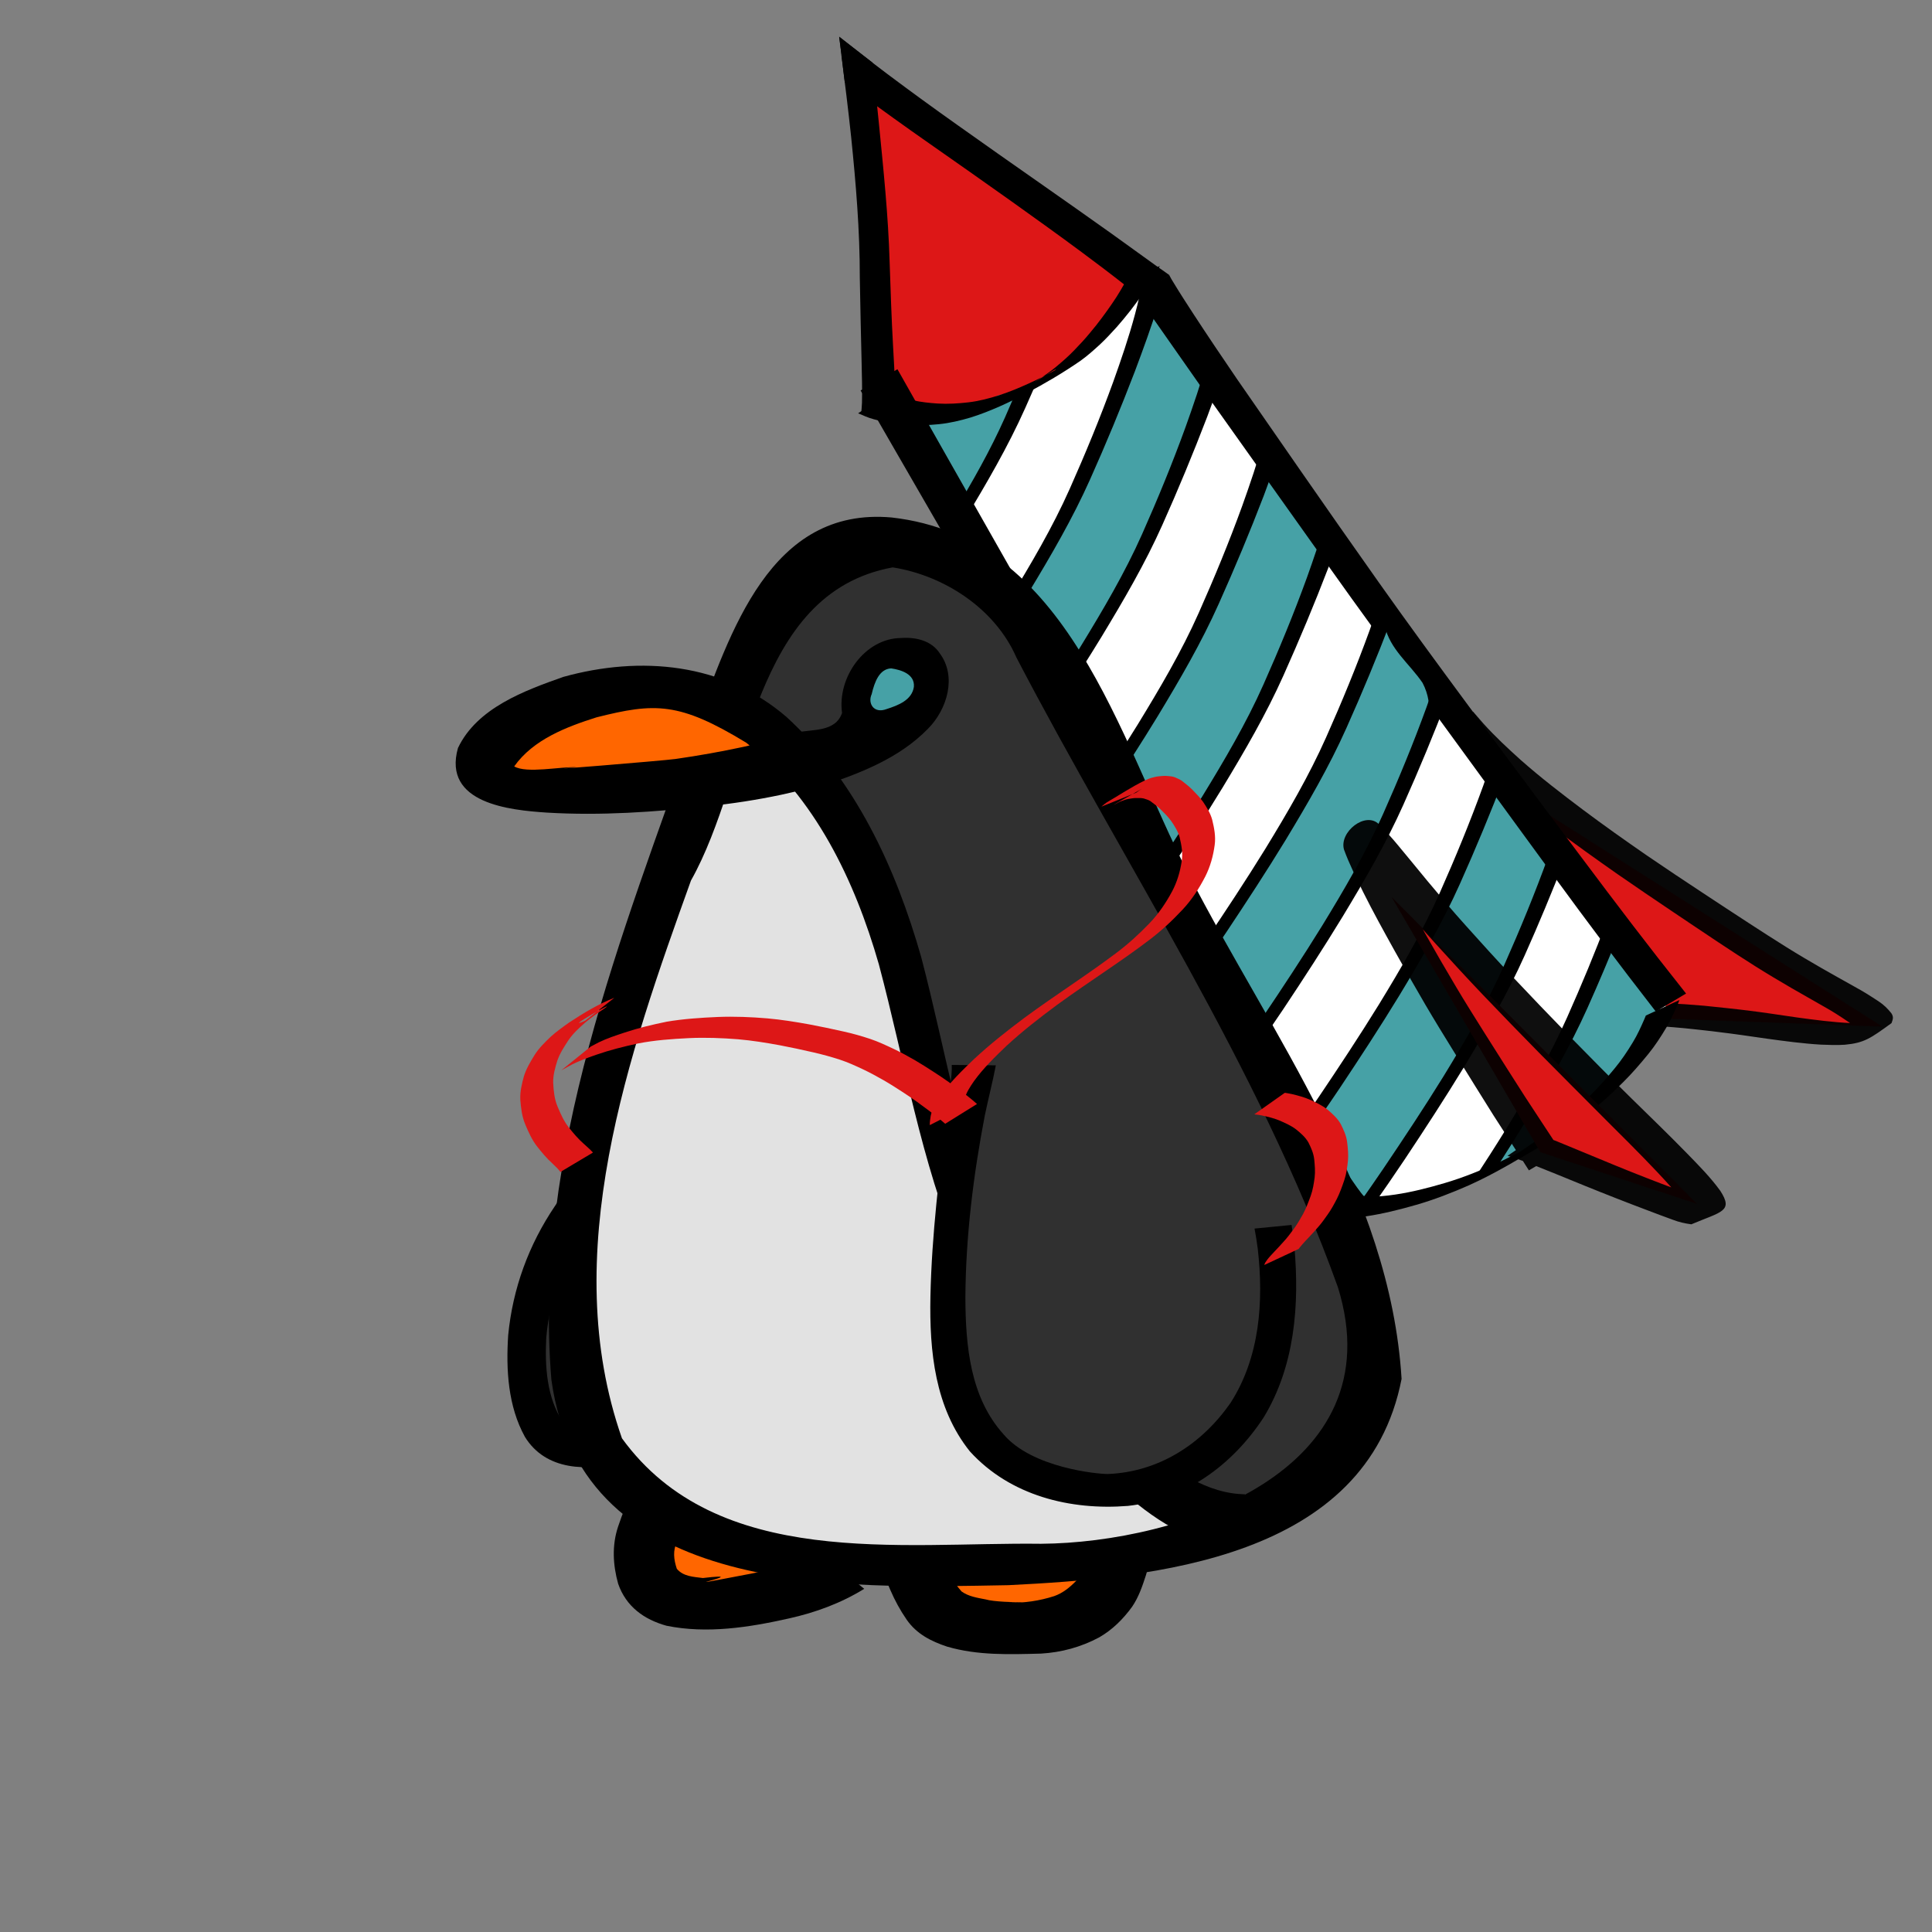 <?xml version="1.0" encoding="UTF-8" standalone="no"?>
<!-- Created with Inkscape (http://www.inkscape.org/) -->
<svg
   xmlns:dc="http://purl.org/dc/elements/1.1/"
   xmlns:cc="http://web.resource.org/cc/"
   xmlns:rdf="http://www.w3.org/1999/02/22-rdf-syntax-ns#"
   xmlns:svg="http://www.w3.org/2000/svg"
   xmlns="http://www.w3.org/2000/svg"
   xmlns:sodipodi="http://sodipodi.sourceforge.net/DTD/sodipodi-0.dtd"
   xmlns:inkscape="http://www.inkscape.org/namespaces/inkscape"
   width="1000"
   height="1000"
   id="svg2"
   sodipodi:version="0.32"
   inkscape:version="0.45.1"
   version="1.0"
   sodipodi:docbase="/home/kris/tale/art/monster"
   sodipodi:docname="rocket-penguin.svg"
   inkscape:output_extension="org.inkscape.output.svg.inkscape">
  <rect width="100%" height="100%" fill="#808080" stroke="none"/>
  <defs
     id="defs4" />
  <sodipodi:namedview
     id="base"
     pagecolor="#ffffff"
     bordercolor="#666666"
     borderopacity="1.0"
     inkscape:pageopacity="0.0"
     inkscape:pageshadow="2"
     inkscape:zoom="0.49497475"
     inkscape:cx="293.26548"
     inkscape:cy="365.13483"
     inkscape:document-units="px"
     inkscape:current-layer="layer2"
     inkscape:window-width="1680"
     inkscape:window-height="979"
     inkscape:window-x="0"
     inkscape:window-y="45" />
  <g
     inkscape:groupmode="layer"
     id="layer4"
     inkscape:label="rocket-fin"
     style="display:inline">
    <path
       style="opacity:1;color:#000000;fill:#dd1717;fill-opacity:1;fill-rule:nonzero;stroke:none;stroke-width:1px;stroke-linecap:butt;stroke-linejoin:miter;marker:none;marker-start:none;marker-mid:none;marker-end:none;stroke-miterlimit:4;stroke-dasharray:none;stroke-dashoffset:0;stroke-opacity:1;visibility:visible;display:inline;overflow:visible;enable-background:accumulate"
       d="M 786.042,411.839 L 864.929,527.362 L 974.302,531.374 L 786.042,411.839 z "
       id="path32637" />
    <path
       style="opacity:1;color:#000000;fill:#000000;fill-opacity:0.94;fill-rule:nonzero;stroke:none;stroke-width:1px;stroke-linecap:butt;stroke-linejoin:miter;marker:none;marker-start:none;marker-mid:none;marker-end:none;stroke-miterlimit:4;stroke-dasharray:none;stroke-dashoffset:0;stroke-opacity:1;visibility:visible;display:inline;overflow:visible;enable-background:accumulate"
       id="path30518"
       d="M 762.528,368.431 C 764.28,370.485 766.054,372.52 767.839,374.546 C 773.853,381.212 780.426,387.336 787.093,393.337 C 797.379,402.436 808.274,410.808 819.246,419.055 C 830.098,427.186 841.169,435.016 852.323,442.725 C 861.958,449.332 871.697,455.787 881.446,462.222 C 889.313,467.404 897.173,472.598 905.077,477.722 C 911.553,481.954 918.069,486.123 924.624,490.23 C 930.682,494.013 936.837,497.637 943.024,501.205 C 948.63,504.425 954.295,507.542 959.927,510.715 C 964.255,513.057 968.411,515.677 972.504,518.4 C 975.027,520.047 977.109,522.125 978.969,524.458 C 980.284,526.477 979.731,527.604 979.048,529.565 C 968.089,537.503 964.974,539.807 954.838,540.757 C 950.717,541.028 946.593,540.868 942.474,540.698 C 937.799,540.429 933.139,539.956 928.487,539.429 C 923.817,538.867 919.151,538.271 914.494,537.609 C 910.065,536.972 905.637,536.326 901.205,535.701 C 897.354,535.158 893.495,534.67 889.634,534.194 C 885.705,533.682 881.764,533.27 877.826,532.828 C 873.991,532.394 870.149,532.031 866.302,531.709 C 863.009,531.434 859.711,531.213 856.412,531.012 C 854.92,530.936 853.427,530.876 851.934,530.81 L 867.59,519.545 C 869.081,519.621 870.572,519.689 872.062,519.784 C 875.354,520.019 878.646,520.259 881.933,520.557 C 885.769,520.925 889.602,521.318 893.431,521.752 C 897.385,522.189 901.341,522.609 905.287,523.111 C 909.139,523.604 912.988,524.116 916.829,524.685 C 921.243,525.332 925.654,525.999 930.072,526.62 C 934.715,527.264 939.364,527.867 944.021,528.401 C 948.657,528.896 953.3,529.35 957.96,529.543 C 962.067,529.636 966.186,529.753 970.279,529.295 C 978.595,527.958 989.098,521.615 960.992,536.839 C 962.052,535.589 963.033,536.449 962.253,534.307 C 960.492,532.222 958.735,530.165 956.366,528.693 C 952.374,525.972 948.313,523.363 944.086,521.016 C 938.496,517.8 932.864,514.657 927.285,511.422 C 921.105,507.818 914.946,504.175 908.894,500.36 C 902.364,496.231 895.877,492.035 889.451,487.745 C 881.627,482.559 873.848,477.308 866.053,472.079 C 856.381,465.575 846.724,459.046 837.15,452.398 C 826.044,444.622 815.015,436.736 804.188,428.575 C 793.167,420.257 782.191,411.862 771.661,402.925 C 764.784,396.966 758.017,390.876 751.602,384.417 C 749.696,382.481 747.783,380.554 745.837,378.66 L 762.528,368.431 z " />
  </g>
  <g
     inkscape:label="rocket"
     inkscape:groupmode="layer"
     id="layer1"
     style="display:inline">
    <path
       style="opacity:1;color:#000000;fill:#ffffff;fill-opacity:1;fill-rule:nonzero;stroke:none;stroke-width:1px;stroke-linecap:butt;stroke-linejoin:miter;marker:none;marker-start:none;marker-mid:none;marker-end:none;stroke-miterlimit:4;stroke-dasharray:none;stroke-dashoffset:0;stroke-opacity:1;visibility:visible;display:inline;overflow:visible;enable-background:accumulate"
       d="M 595.067,143.875 C 591.762,145.596 588.45,147.301 585.145,149.022 C 583.677,157.931 576.551,165.885 571.48,172.983 C 547.303,192.821 536.064,201.863 495.294,215.288 C 488.232,215.121 476.209,217.252 466.092,216.879 C 534.48,338.646 602.865,460.415 671.253,582.183 C 671.864,611.156 706.07,634.87 732.652,620.37 C 784.533,607.989 829.321,573.76 860.504,531.173 C 869.826,502.453 837.335,486.903 824.656,466.03 C 747.888,358.828 671.647,251.211 595.067,143.875 z M 697.741,624.956 L 698.677,625.704 L 697.741,624.956 z "
       id="path32506" />
    <path
       style="opacity:1;color:#000000;fill:#46a1a6;fill-opacity:1;fill-rule:nonzero;stroke:none;stroke-width:1px;stroke-linecap:butt;stroke-linejoin:miter;marker:none;marker-start:none;marker-mid:none;marker-end:none;stroke-miterlimit:4;stroke-dasharray:none;stroke-dashoffset:0;stroke-opacity:1;visibility:visible;display:inline;overflow:visible;enable-background:accumulate"
       d="M 772.403,604.378 C 796.631,573.922 808.367,536.147 828.181,503.046 C 827.624,496.907 833.127,490.956 839.31,491.13 C 847.375,495.041 849.723,504.483 855.534,510.639 C 861.998,519.767 859.69,533.814 850.63,540.379 C 830.973,568.192 804.174,591.554 772.403,604.378 z "
       id="path35623" />
    <path
       style="opacity:1;color:#000000;fill:#dd1717;fill-opacity:1;fill-rule:nonzero;stroke:none;stroke-width:1px;stroke-linecap:butt;stroke-linejoin:miter;marker:none;marker-start:none;marker-mid:none;marker-end:none;stroke-miterlimit:4;stroke-dasharray:none;stroke-dashoffset:0;stroke-opacity:1;visibility:visible;display:inline;overflow:visible;enable-background:accumulate"
       d="M 445.719,36.34 C 482.358,71.685 555.252,103.365 584.9,141.274 C 587.997,153.44 577.95,163.88 571.447,172.983 C 547.27,192.821 536.02,201.852 495.25,215.277 C 483.083,214.989 456.218,221.719 449.676,210.23 C 450.977,173.423 450.702,92.551 441.364,55.51 C 442.176,47.431 433.935,33.165 445.719,36.34 z "
       id="path31524"
       sodipodi:nodetypes="ccccccc" />
    <path
       style="opacity:1;color:#000000;fill:#46a1a6;fill-opacity:1;fill-rule:nonzero;stroke:none;stroke-width:1px;stroke-linecap:butt;stroke-linejoin:miter;marker:none;marker-start:none;marker-mid:none;marker-end:none;stroke-miterlimit:4;stroke-dasharray:none;stroke-dashoffset:0;stroke-opacity:1;visibility:visible;display:inline;overflow:visible;enable-background:accumulate"
       d="M 774.864,404.819 C 757.246,456.744 728.153,503.258 700.327,550.114 C 684.534,567.589 666.647,595.317 690.776,614.918 C 713.232,635.356 726.137,595.944 736.144,581.267 C 756.46,550.94 774.106,518.792 786.622,484.473 C 803.026,461.932 807.648,429.496 782.433,411.347 C 780.04,409.026 777.51,406.846 774.864,404.819 z "
       id="path36708" />
    <path
       style="opacity:1;color:#000000;fill:#46a1a6;fill-opacity:1;fill-rule:nonzero;stroke:none;stroke-width:1px;stroke-linecap:butt;stroke-linejoin:miter;marker:none;marker-start:none;marker-mid:none;marker-end:none;stroke-miterlimit:4;stroke-dasharray:none;stroke-dashoffset:0;stroke-opacity:1;visibility:visible;display:inline;overflow:visible;enable-background:accumulate"
       d="M 656.465,241.776 C 636.981,294.273 614.506,346.591 580.018,391.179 C 561.189,421.414 599.538,476.095 626.255,412.211 C 648.291,378.35 662.328,340.227 680.546,305.001 C 687.188,281.849 678.246,253.652 656.465,241.776 z "
       id="path36716"
       sodipodi:nodetypes="ccccc" />
    <path
       style="opacity:1;color:#000000;fill:#46a1a6;fill-opacity:1;fill-rule:nonzero;stroke:none;stroke-width:1px;stroke-linecap:butt;stroke-linejoin:miter;marker:none;marker-start:none;marker-mid:none;marker-end:none;stroke-miterlimit:4;stroke-dasharray:none;stroke-dashoffset:0;stroke-opacity:1;visibility:visible;display:inline;overflow:visible;enable-background:accumulate"
       d="M 527.183,305.942 C 542.995,281.359 557.728,255.979 567.805,228.418 C 574.367,208.662 584.155,190.414 590.687,170.703 C 599.049,149.47 610.925,180.534 622.056,186.322 C 635.11,208.803 608.944,231.455 604.778,253.735 C 593.899,289.049 571.549,319.184 554.11,351.347 C 539.776,363.27 537.776,329.812 528.919,322.217 C 526.669,317.174 523.369,311.218 527.183,305.942 z "
       id="path36720" />
    <path
       style="opacity:1;color:#000000;fill:#000000;fill-opacity:1;fill-rule:evenodd;stroke:none;stroke-width:1px;stroke-linecap:butt;stroke-linejoin:miter;marker:none;marker-start:none;marker-mid:none;marker-end:none;stroke-miterlimit:4;stroke-dasharray:none;stroke-dashoffset:0;stroke-opacity:1;visibility:visible;display:inline;overflow:visible;enable-background:accumulate"
       id="path30470"
       d="M 605.22,142.457 C 605.856,143.787 606.667,145.031 607.43,146.291 C 610.756,151.816 614.279,157.216 617.79,162.623 C 625.1,173.817 632.571,184.904 640.106,195.947 C 650.853,211.511 661.635,227.051 672.431,242.58 C 686.059,262.236 699.788,281.822 713.596,301.352 C 728.72,322.728 744.214,343.838 759.772,364.899 C 773.227,383.048 786.704,401.181 800.225,419.282 C 810.837,433.495 821.475,447.69 832.152,461.854 C 840.684,473.199 849.355,484.437 858.056,495.653 C 862.91,501.873 867.806,508.06 872.695,514.253 L 857.041,523.585 C 852.221,517.344 847.397,511.107 842.604,504.847 C 834.008,493.559 825.44,482.25 817.02,470.829 C 806.493,456.574 796.031,442.27 785.588,427.954 C 772.277,409.722 758.989,391.474 745.675,373.245 C 730.246,352.081 714.815,330.918 699.519,309.658 C 685.583,290.196 671.704,270.693 657.844,251.178 C 646.86,235.753 635.909,220.305 624.936,204.873 C 617.223,193.92 609.548,182.94 601.88,171.956 C 598.175,166.643 594.468,161.332 590.742,156.034 C 589.865,154.758 588.967,153.494 588.171,152.164 L 605.22,142.457 z " />
    <path
       style="opacity:1;color:#000000;fill:#000000;fill-opacity:1;fill-rule:evenodd;stroke:none;stroke-width:1px;stroke-linecap:butt;stroke-linejoin:miter;marker:none;marker-start:none;marker-mid:none;marker-end:none;stroke-miterlimit:4;stroke-dasharray:none;stroke-dashoffset:0;stroke-opacity:1;visibility:visible;display:inline;overflow:visible;enable-background:accumulate"
       id="path30476"
       d="M 702.525,618.766 C 704.326,618.973 706.138,619.086 707.947,619.214 C 712.722,619.594 717.462,618.962 722.18,618.3 C 730.82,617.022 739.277,614.845 747.644,612.386 C 756.976,609.64 766,606.008 774.855,602.01 C 781.637,599.382 811.012,582.283 783.702,597.869 C 791.243,593.344 798.404,588.242 805.349,582.858 C 811.415,578.116 817.088,572.908 822.593,567.534 C 827.255,562.973 831.559,558.076 835.707,553.05 C 839.247,548.782 842.332,544.178 845.194,539.437 C 847.535,535.608 849.365,531.514 851.16,527.413 C 851.404,526.818 851.648,526.223 851.892,525.628 L 869.29,517.598 C 869.043,518.203 868.797,518.809 868.55,519.414 C 866.737,523.608 864.903,527.802 862.562,531.737 C 859.696,536.574 856.629,541.293 853.07,545.657 C 848.905,550.76 844.596,555.746 839.908,560.381 C 834.376,565.835 828.681,571.13 822.59,575.962 C 815.649,581.428 808.491,586.614 800.941,591.216 C 787.635,598.972 774.487,607.129 760.412,613.459 C 751.507,617.38 742.434,620.92 733.074,623.615 C 724.542,626.068 715.924,628.244 707.133,629.554 C 702.203,630.236 697.249,630.846 692.263,630.469 C 690.373,630.367 688.482,630.273 686.594,630.13 L 702.525,618.766 z " />
    <path
       style="opacity:1;color:#000000;fill:#46a1a6;fill-opacity:1;fill-rule:nonzero;stroke:none;stroke-width:1px;stroke-linecap:butt;stroke-linejoin:miter;marker:none;marker-start:none;marker-mid:none;marker-end:none;stroke-miterlimit:4;stroke-dasharray:none;stroke-dashoffset:0;stroke-opacity:1;visibility:visible;display:inline;overflow:visible;enable-background:accumulate"
       d="M 467.014,211.812 C 483.528,211.75 501.695,214.901 516.183,204.847 C 527.162,201.005 528.254,212.946 522.182,219.288 C 518.032,233.558 510.477,246.295 504.089,259.423 C 496.305,273.077 485.909,259.456 480.139,251.889 C 471.919,241.38 462.479,228.238 465.887,214.273 L 467.014,211.812 L 467.014,211.812 z "
       id="path37691" />
    <path
       style="opacity:1;color:#000000;fill:#000000;fill-opacity:1;fill-rule:evenodd;stroke:none;stroke-width:1px;stroke-linecap:butt;stroke-linejoin:miter;marker:none;marker-start:none;marker-mid:none;marker-end:none;stroke-miterlimit:4;stroke-dasharray:none;stroke-dashoffset:0;stroke-opacity:1;visibility:visible;display:inline;overflow:visible;enable-background:accumulate"
       id="path30496"
       d="M 460.461,203.019 C 461.588,203.688 462.804,204.182 463.991,204.727 C 466.748,205.897 469.675,206.529 472.579,207.204 C 476.815,208.138 481.126,208.599 485.448,208.874 C 490.701,209.184 495.948,208.857 501.166,208.258 C 506.692,207.622 512.067,206.209 517.351,204.517 C 522.499,202.841 527.496,200.752 532.422,198.517 C 537.051,196.431 541.564,194.111 546.009,191.662 C 550.542,187.931 524.422,205.163 541.554,193.697 C 545.184,191.226 548.481,188.329 551.762,185.425 C 554.812,182.668 557.611,179.657 560.403,176.645 C 562.826,173.981 565.097,171.186 567.363,168.39 C 569.391,165.857 571.294,163.229 573.19,160.597 C 574.862,158.292 576.448,155.928 578.004,153.544 C 579.417,151.317 580.739,149.035 582.048,146.745 C 582.256,146.366 582.464,145.986 582.673,145.606 L 600.308,137.697 C 600.101,138.083 599.895,138.47 599.689,138.856 C 598.402,141.188 597.082,143.499 595.674,145.761 C 594.14,148.196 592.577,150.612 590.858,152.923 C 588.965,155.593 587.06,158.255 585.037,160.829 C 582.765,163.672 580.484,166.508 578.066,169.229 C 575.273,172.292 572.477,175.358 569.445,178.189 C 566.185,181.167 562.911,184.139 559.308,186.708 C 550.306,192.935 540.876,198.476 531.186,203.602 C 526.72,205.997 522.184,208.255 517.549,210.306 C 512.582,212.479 507.549,214.514 502.362,216.108 C 496.995,217.706 491.539,219.002 485.953,219.558 C 480.64,220.074 475.3,220.332 469.965,219.959 C 465.547,219.622 461.14,219.11 456.811,218.138 C 453.78,217.413 450.729,216.719 447.85,215.493 C 446.627,214.962 445.412,214.397 444.161,213.939 L 460.461,203.019 z " />
    <path
       style="opacity:1;color:#000000;fill:#000000;fill-opacity:1;fill-rule:evenodd;stroke:none;stroke-width:1px;stroke-linecap:butt;stroke-linejoin:miter;marker:none;marker-start:none;marker-mid:none;marker-end:none;stroke-miterlimit:4;stroke-dasharray:none;stroke-dashoffset:0;stroke-opacity:1;visibility:visible;display:inline;overflow:visible;enable-background:accumulate"
       d="M 434.363,19.018 C 434.773,22.2 435.188,25.381 435.58,28.565 C 435.55,28.54 435.517,28.496 435.486,28.471 C 437.283,42.577 439.042,56.635 440.54,70.776 C 443.015,95.023 445.069,119.291 445.033,143.687 C 445.335,158.325 445.563,173.042 445.969,187.677 C 446.134,194.655 446.32,201.569 446.156,208.549 C 446.042,210.351 445.98,212.193 445.688,213.978 L 463.19,205.273 C 463.375,203.479 463.298,201.644 463.284,199.845 C 463.048,192.968 462.638,186.125 462.254,179.254 C 461.433,164.776 460.979,150.316 460.476,135.825 C 459.787,111.596 457.234,87.398 454.86,63.289 C 453.835,52.99 452.745,42.686 451.585,32.402 C 445.828,27.962 440.113,23.482 434.363,19.018 z "
       id="path30504" />
    <path
       style="opacity:1;color:#000000;fill:#000000;fill-opacity:1;fill-rule:evenodd;stroke:none;stroke-width:1px;stroke-linecap:butt;stroke-linejoin:miter;marker:none;marker-start:none;marker-mid:none;marker-end:none;stroke-miterlimit:4;stroke-dasharray:none;stroke-dashoffset:0;stroke-opacity:1;visibility:visible;display:inline;overflow:visible;enable-background:accumulate"
       d="M 434.363,19.018 C 435.376,26.875 436.319,34.74 437.264,42.604 C 439.553,44.318 441.8,46.049 444.097,47.752 C 456.263,56.727 468.576,65.586 480.974,74.239 C 495.126,84.165 509.302,94.055 523.372,104.096 C 535.621,112.845 547.882,121.611 559.968,130.584 C 567.501,136.186 574.973,141.797 582.338,147.618 C 584.508,149.339 586.686,151.065 588.796,152.86 L 605.362,142.471 C 603.073,140.74 600.682,139.173 598.342,137.51 C 590.612,131.987 582.961,126.364 575.224,120.85 C 562.906,112.052 550.459,103.336 538.067,94.643 C 523.897,84.752 509.759,74.79 495.668,64.786 C 483.371,56.082 471.227,47.232 459.166,38.205 C 450.805,31.914 442.628,25.435 434.363,19.018 z "
       id="path30508" />
    <path
       style="opacity:1;color:#000000;fill:#46a1a6;fill-opacity:1;fill-rule:nonzero;stroke:none;stroke-width:1px;stroke-linecap:butt;stroke-linejoin:miter;marker:none;marker-start:none;marker-mid:none;marker-end:none;stroke-miterlimit:4;stroke-dasharray:none;stroke-dashoffset:0;stroke-opacity:1;visibility:visible;display:inline;overflow:visible;enable-background:accumulate"
       d="M 716.741,323.859 C 699.737,358.87 688.069,396.675 665.04,428.494 C 657.402,453.544 633.608,470.116 628.168,493.887 C 628.263,513.933 654.087,546.666 665.569,513.902 C 686.148,486.816 700.832,455.7 718.363,426.721 C 722.565,402.389 749.027,377.65 736.314,353.454 C 729.719,343.689 719.259,335.937 716.741,323.859 z "
       id="path36712" />
    <path
       style="opacity:1;color:#000000;fill:#000000;fill-opacity:1;fill-rule:evenodd;stroke:none;stroke-width:1px;stroke-linecap:butt;stroke-linejoin:miter;marker:none;marker-start:none;marker-mid:none;marker-end:none;stroke-miterlimit:4;stroke-dasharray:none;stroke-dashoffset:0;stroke-opacity:1;visibility:visible;display:inline;overflow:visible;enable-background:accumulate"
       id="path30528"
       d="M 686.469,632.096 C 683.86,628.21 681.387,624.233 678.922,620.254 C 670.697,606.781 663.464,592.731 656.152,578.75 C 643.803,554.587 631.133,530.59 618.348,506.656 C 602.636,477.005 586.378,447.652 569.97,418.382 C 555.679,392.993 541.18,367.723 526.572,342.516 C 515.015,322.536 503.462,302.554 491.903,282.576 C 482.65,266.567 473.399,250.558 464.154,234.545 C 457.912,223.738 451.691,212.918 445.452,202.109 L 464.521,191.111 C 470.671,201.971 476.8,212.844 482.943,223.708 C 492.051,239.799 501.172,255.882 510.297,271.964 C 521.689,292.039 533.07,312.12 544.464,332.194 C 558.836,357.547 573.094,382.965 587.238,408.447 C 603.502,437.804 619.717,467.189 635.777,496.658 C 648.799,520.453 661.791,544.265 674.615,568.168 C 682.177,581.937 689.65,595.801 698.394,608.869 C 701.016,612.678 703.619,616.526 706.613,620.056 L 686.469,632.096 z " />
    <path
       style="opacity:1;color:#000000;fill:#000000;fill-opacity:1;fill-rule:nonzero;stroke:none;stroke-width:1px;stroke-linecap:butt;stroke-linejoin:miter;marker:none;marker-start:none;marker-mid:none;marker-end:none;stroke-miterlimit:4;stroke-dasharray:none;stroke-dashoffset:0;stroke-opacity:1;visibility:visible;display:inline;overflow:visible;enable-background:accumulate"
       d="M 598.342,148.461 L 589.825,152.673 C 589.214,156.158 588.292,159.549 587.392,162.968 C 584.257,174.652 580.321,186.119 576.254,197.505 C 569.435,216.303 561.824,234.74 553.697,253.007 C 544.748,273.111 533.526,292.107 522.062,310.849 C 521.501,311.757 520.941,312.657 520.377,313.563 C 521.601,315.743 522.803,317.935 524.027,320.115 C 526.955,315.489 529.881,310.843 532.732,306.169 C 544.1,287.364 555.2,268.325 564.18,248.234 C 572.438,229.797 580.165,211.129 587.392,192.263 C 591.74,180.651 596.009,169.022 599.653,157.165 C 600.139,155.569 600.677,153.993 601.15,152.392 C 600.216,151.081 599.277,149.771 598.342,148.461 z M 625.017,185.899 C 624.967,186.089 624.88,186.271 624.83,186.461 C 621.695,198.145 617.759,209.518 613.692,220.904 C 606.873,239.702 599.262,258.233 591.136,276.499 C 582.186,296.603 570.964,315.6 559.5,334.342 C 554.731,342.063 549.928,349.758 544.993,357.366 C 546.17,359.461 547.373,361.542 548.55,363.637 C 555.923,352.374 563.173,341.041 570.17,329.568 C 581.538,310.762 592.638,291.818 601.618,271.726 C 609.876,253.29 617.603,234.622 624.83,215.756 C 627.307,209.141 629.712,202.486 632.037,195.82 C 629.687,192.521 627.367,189.198 625.017,185.899 z M 536.288,198.441 C 532.971,200.269 529.415,202.005 525.525,203.776 C 523.769,207.871 522,211.967 520.19,216.037 C 512.533,233.236 503.227,249.55 493.515,265.642 C 494.76,267.859 496.014,270.071 497.259,272.288 C 497.912,271.227 498.576,270.168 499.225,269.105 C 510.593,250.3 521.693,231.262 530.673,211.17 C 532.571,206.931 534.446,202.703 536.288,198.441 z M 654.219,226.987 C 654.194,227.082 654.15,227.173 654.125,227.268 C 650.99,238.952 647.055,250.42 642.987,261.805 C 636.169,280.604 628.558,299.04 620.431,317.307 C 611.481,337.411 600.259,356.407 588.796,375.149 C 582.926,384.653 576.939,394.077 570.825,403.415 C 572.002,405.51 573.205,407.591 574.382,409.686 C 582.908,396.743 591.295,383.712 599.372,370.469 C 610.74,351.664 621.84,332.626 630.82,312.534 C 639.078,294.097 646.898,275.429 654.125,256.564 C 656.579,250.011 658.959,243.417 661.239,236.815 C 658.905,233.536 656.553,230.266 654.219,226.987 z M 685.667,271.165 C 682.915,280.493 679.764,289.716 676.495,298.869 C 669.676,317.667 662.065,336.104 653.938,354.371 C 644.988,374.475 633.767,393.471 622.303,412.213 C 614.267,425.224 605.968,438.051 597.5,450.774 C 598.69,452.893 599.867,455.02 601.057,457.139 C 601.471,456.521 601.86,455.886 602.273,455.267 C 612.753,439.519 623.028,423.684 632.879,407.533 C 644.247,388.728 655.348,369.689 664.327,349.598 C 672.585,331.161 680.405,312.493 687.633,293.627 C 689.26,289.28 690.845,284.888 692.406,280.524 C 690.178,277.392 687.895,274.296 685.667,271.165 z M 714.12,311.13 C 712.448,316.149 710.75,321.129 708.972,326.105 C 702.154,344.904 694.543,363.34 686.416,381.607 C 677.466,401.711 666.338,420.708 654.874,439.449 C 644.864,455.658 634.352,471.574 623.707,487.37 C 622.664,488.912 621.576,490.421 620.525,491.956 C 621.688,494.028 622.918,496.062 624.081,498.134 C 627.666,492.936 631.248,487.751 634.751,482.503 C 645.231,466.755 655.599,450.921 665.45,434.77 C 676.818,415.964 687.919,396.926 696.898,376.834 C 705.156,358.397 712.883,339.729 720.11,320.864 C 720.228,320.55 720.367,320.242 720.485,319.928 C 718.385,316.977 716.22,314.08 714.12,311.13 z M 743.228,351.937 C 741.671,356.578 740.1,361.185 738.455,365.79 C 731.636,384.588 724.025,403.025 715.898,421.292 C 706.949,441.395 695.821,460.392 684.357,479.134 C 674.347,495.342 663.834,511.258 653.189,527.055 C 650.853,530.512 648.444,533.923 646.076,537.35 C 647.253,539.446 648.456,541.526 649.633,543.621 C 654.585,536.506 659.517,529.392 664.327,522.188 C 674.807,506.439 685.082,490.605 694.933,474.454 C 706.301,455.648 717.401,436.61 726.381,416.518 C 734.61,398.145 742.293,379.535 749.499,360.735 C 747.408,357.801 745.319,354.872 743.228,351.937 z M 772.43,392.932 C 770.893,397.488 769.372,402.058 767.75,406.597 C 760.932,425.396 753.321,443.926 745.194,462.193 C 736.244,482.297 725.116,501.293 713.652,520.035 C 703.642,536.244 693.129,552.159 682.485,567.956 C 678.829,573.364 675.095,578.712 671.347,584.054 C 671.56,587.057 672.058,590.018 672.938,592.852 C 679.875,582.979 686.832,573.119 693.529,563.089 C 704.009,547.341 714.377,531.506 724.228,515.355 C 735.596,496.55 746.697,477.512 755.676,457.42 C 763.894,439.073 771.598,420.502 778.795,401.73 C 776.692,398.784 774.532,395.879 772.43,392.932 z M 803.691,436.641 C 802.874,438.978 802.092,441.326 801.258,443.661 C 794.439,462.46 786.828,480.99 778.701,499.257 C 769.751,519.361 758.623,538.357 747.159,557.099 C 737.149,573.307 726.637,589.13 715.992,604.926 C 711.91,610.966 707.738,616.915 703.544,622.897 C 705.767,623.585 708.082,624.09 710.376,624.394 C 715.998,616.373 721.589,608.312 727.036,600.153 C 737.516,584.405 747.884,568.477 757.736,552.326 C 769.104,533.52 780.204,514.575 789.184,494.484 C 796.469,478.217 803.294,461.762 809.775,445.159 C 807.745,442.321 805.72,439.48 803.691,436.641 z M 832.05,475.764 C 825.684,492.896 818.603,509.805 811.179,526.493 C 802.229,546.597 791.101,565.5 779.637,584.242 C 774.218,593.016 768.632,601.724 762.977,610.355 C 766.745,608.762 770.45,607.022 774.115,605.207 C 779.577,596.713 784.959,588.176 790.213,579.562 C 801.581,560.756 812.682,541.812 821.661,521.72 C 827.483,508.722 833.017,495.625 838.321,482.41 C 836.172,480.211 834.035,477.997 832.05,475.764 z "
       id="path32645" />
  </g>
  <g
     inkscape:groupmode="layer"
     id="layer3"
     inkscape:label="rocket-left-fin"
     style="display:inline">
    <path
       style="color:#000000;fill:#dd1717;fill-opacity:1;fill-rule:nonzero;stroke:none;stroke-width:1px;stroke-linecap:butt;stroke-linejoin:miter;marker:none;marker-start:none;marker-mid:none;marker-end:none;stroke-miterlimit:4;stroke-dasharray:none;stroke-dashoffset:0;stroke-opacity:1;visibility:visible;display:inline;overflow:visible;enable-background:accumulate"
       d="M 720.257,464.252 L 797.273,596.356 L 878.3,623.097 L 720.257,464.252 z "
       id="path32635" />
    <path
       style="color:#000000;fill:#000000;fill-opacity:0.94;fill-rule:nonzero;stroke:none;stroke-width:1px;stroke-linecap:butt;stroke-linejoin:miter;marker:none;marker-start:none;marker-mid:none;marker-end:none;stroke-miterlimit:4;stroke-dasharray:none;stroke-dashoffset:0;stroke-opacity:1;visibility:visible;display:inline;overflow:visible;enable-background:accumulate"
       id="path30514"
       d="M 796.399,587.207 C 797.821,587.745 799.26,588.245 800.691,588.761 C 803.496,589.783 806.255,590.924 809.017,592.057 C 813.078,593.726 817.129,595.419 821.192,597.086 C 826.081,599.097 830.959,601.135 835.85,603.142 C 841.207,605.362 846.602,607.487 851.999,609.607 C 857.32,611.704 862.672,613.719 868.033,615.708 C 872.593,617.45 877.184,619.101 881.805,620.673 C 884.836,621.804 887.915,622.316 891.114,622.355 C 877.248,630.432 879.456,635.498 873.945,625.909 C 869.293,618.872 863.456,612.723 857.716,606.58 C 848.49,596.777 838.874,587.355 829.369,577.825 C 818.453,566.878 807.525,555.942 796.66,544.944 C 786.908,535.046 777.244,525.062 767.646,515.015 C 759.313,506.27 751.145,497.37 743.034,488.418 C 736.157,480.873 729.505,473.129 722.899,465.347 C 717.79,459.281 712.719,453.183 707.513,447.2 C 704.376,443.52 701.014,440.061 697.459,436.795 C 689.395,436.115 710.977,420.114 712.466,430.637 C 714.698,438.307 718.186,445.544 721.579,452.752 C 726.483,463.125 732.058,473.162 737.651,483.173 C 742.87,492.452 748.222,501.654 753.662,510.804 C 758.279,518.564 763.068,526.219 767.882,533.858 C 771.841,540.099 775.784,546.349 779.735,552.596 C 782.912,557.629 786.124,562.641 789.339,567.65 C 792.01,571.754 794.71,575.84 797.393,579.936 C 799.647,583.368 801.912,586.792 804.163,590.226 C 805.44,592.172 806.7,594.13 807.968,596.082 L 791.349,605.775 C 790.105,603.817 788.869,601.853 787.609,599.904 C 785.388,596.452 783.154,593.008 780.923,589.562 C 778.267,585.442 775.599,581.33 772.956,577.201 C 769.788,572.16 766.628,567.113 763.492,562.051 C 759.6,555.77 755.728,549.476 751.821,543.204 C 747.066,535.512 742.328,527.809 737.755,520.007 C 732.373,510.806 727.086,501.548 721.908,492.23 C 716.329,482.17 710.749,472.101 705.61,461.808 C 702.09,454.561 698.427,447.349 695.659,439.771 C 693.001,430.667 706.826,419.671 713.8,426.68 C 717.231,430.142 720.515,433.739 723.611,437.509 C 728.691,443.583 733.668,449.741 738.718,455.84 C 745.228,463.657 751.797,471.426 758.599,478.993 C 766.627,487.978 774.735,496.891 782.996,505.663 C 792.511,515.75 802.095,525.772 811.78,535.695 C 822.595,546.732 833.441,557.74 844.471,568.563 C 854.117,578.03 863.852,587.409 873.287,597.088 C 879.273,603.242 885.362,609.376 890.408,616.347 C 897.365,627.078 890.993,627.124 875.434,633.704 C 872.199,633.277 869.039,632.576 865.98,631.392 C 861.406,629.74 856.854,628.029 852.312,626.292 C 846.963,624.273 841.618,622.241 836.302,620.137 C 830.891,618.008 825.481,615.88 820.101,613.676 C 815.192,611.676 810.291,609.655 805.377,607.669 C 801.274,606.02 797.178,604.355 793.063,602.738 C 790.271,601.656 787.48,600.567 784.635,599.626 C 783.185,599.163 781.743,598.656 780.266,598.284 L 796.399,587.207 z " />
  </g>
  <g
     inkscape:groupmode="layer"
     id="layer2"
     inkscape:label="penguin"
     style="display:inline">
    <path
       style="opacity:1;color:#000000;fill:#303030;fill-opacity:1;fill-rule:nonzero;stroke:none;stroke-width:80;stroke-linecap:butt;stroke-linejoin:miter;marker:none;marker-start:none;marker-mid:none;marker-end:none;stroke-miterlimit:4;stroke-dasharray:none;stroke-dashoffset:0;stroke-opacity:0.255;visibility:visible;display:inline;overflow:visible"
       d="M 360.705,546.206 C 343.282,582.553 313.182,609.616 286.06,638.064 C 266.672,668.831 266.674,711.255 286.063,742.021 C 297.579,753.958 316.052,751.391 329.709,745.22 C 360.996,734.843 387.508,709.259 398.406,677.138 C 408.873,656.498 423.458,636.113 423.144,611.776 C 424.435,588.658 428.404,563.416 416.825,542.255 C 405.79,524.084 376.591,520.946 363.941,538.833 C 362.428,541.052 361.298,543.559 360.705,546.206 z "
       id="path6032" />
    <path
       style="opacity:1;color:#000000;fill:#000000;fill-opacity:1;fill-rule:nonzero;stroke:none;stroke-width:80;stroke-linecap:butt;stroke-linejoin:miter;marker:none;marker-start:none;marker-mid:none;marker-end:none;stroke-miterlimit:4;stroke-dasharray:none;stroke-dashoffset:0;stroke-opacity:0.255;visibility:visible;display:inline;overflow:visible"
       id="path4138"
       d="M 352.914,572.162 C 352.225,578.944 346.357,583.079 341.948,587.685 C 328.276,601.247 315.786,615.949 305.044,632.08 C 292.654,650.152 284.591,670.488 282.728,692.571 C 282.005,707.505 283.01,723.471 291.406,736.127 C 295.813,742.265 316.431,741.691 298.376,740.705 C 294.872,740.513 305.403,740.537 308.887,740.108 C 321.055,737.741 332.287,732.163 342.942,725.85 L 359.221,739.497 C 347.418,746.682 335.067,753.009 321.795,756.776 C 304.022,761.57 282.514,761.282 271.716,743.746 C 262.933,727.877 261.862,708.972 263.035,691.109 C 265.382,666.915 273.67,644.317 287.17,624.339 C 297.98,607.632 310.262,592.074 323.409,577.263 C 325.235,575.089 333.075,562.353 330.106,571.952 L 352.914,572.162 z " />
    <path
       style="opacity:1;color:#000000;fill:#ff6600;fill-opacity:1;fill-rule:nonzero;stroke:none;stroke-width:80;stroke-linecap:butt;stroke-linejoin:miter;marker:none;marker-start:none;marker-mid:none;marker-end:none;stroke-miterlimit:4;stroke-dasharray:none;stroke-dashoffset:0;stroke-opacity:0.255;visibility:visible;display:inline;overflow:visible"
       d="M 350.67,776.955 C 340.407,787.081 332.753,801.873 335.334,816.867 C 344.255,834.488 367.92,838.54 384.153,829.916 C 406.16,824.181 427.159,814.698 446.63,802.725 C 458.571,799.867 470.948,808.848 474.473,820.517 C 496.875,849.695 545.494,852.372 569.313,823.668 C 581.886,806.311 574.729,781.25 560.453,767.405 C 542.59,747.541 510.983,745.708 489.411,760.106 C 476.31,767.671 467.221,781.116 453.737,787.922 C 439.488,791.859 426.114,782.727 415.5,774.003 C 400.071,764.071 379.409,761.544 363.283,771.243 C 359.055,773.09 354.897,775.103 350.67,776.955 z "
       id="path6070" />
    <path
       style="opacity:1;color:#000000;fill:#303030;fill-opacity:1;fill-rule:nonzero;stroke:none;stroke-width:80;stroke-linecap:butt;stroke-linejoin:miter;marker:none;marker-start:none;marker-mid:none;marker-end:none;stroke-miterlimit:4;stroke-dasharray:none;stroke-dashoffset:0;stroke-opacity:0.255;visibility:visible;display:inline;overflow:visible"
       d="M 304.934,738.62 C 313.05,773.254 349.901,784.702 377.946,797.084 C 436.8,817.878 499.865,808.255 560.595,805.947 C 611.528,799.455 669.415,787.488 701.046,741.533 C 726.787,698.301 717.342,640.78 688.07,602.027 C 633.856,496.439 584.07,385.747 504.764,297.054 C 478.077,272.655 430.413,270.699 408.262,302.553 C 378.229,339.721 373.864,389.992 354.235,432.599 C 327.849,506.226 296.57,579.707 289.115,658.604 C 288.622,686.22 299.882,711.938 304.934,738.62 z "
       id="path5080" />
    <path
       style="opacity:1;color:#000000;fill:#e2e2e2;fill-opacity:1;fill-rule:nonzero;stroke:none;stroke-width:80;stroke-linecap:butt;stroke-linejoin:miter;marker:none;marker-start:none;marker-mid:none;marker-end:none;stroke-miterlimit:4;stroke-dasharray:none;stroke-dashoffset:0;stroke-opacity:0.255;visibility:visible;display:inline;overflow:visible"
       d="M 354.59,428.557 C 322.867,507.445 288.915,590.883 298.191,678.195 C 302.771,715.667 311.977,759.479 347.035,779.071 C 403.025,814.053 470.941,810.973 533.955,810.272 C 559.834,810.169 585.759,810.059 611.548,807.591 C 631.8,797.477 616.696,771.804 600.422,767.031 C 583.52,765.053 569.009,755.543 555.996,744.295 C 522.065,715.84 500.371,672.934 496.612,628.072 C 489.838,597.865 482.195,567.68 480.054,536.676 C 469.578,486.603 442.119,442.938 418.826,398.467 C 411.417,383.109 397.202,361.06 377.825,370.823 C 358.25,381.961 360.69,408.008 355.353,427.06 L 354.852,428.043 L 354.59,428.557 z "
       id="path7877" />
    <path
       style="opacity:1;color:#000000;fill:#000000;fill-opacity:1;fill-rule:nonzero;stroke:none;stroke-width:80;stroke-linecap:butt;stroke-linejoin:miter;marker:none;marker-start:none;marker-mid:none;marker-end:none;stroke-miterlimit:4;stroke-dasharray:none;stroke-dashoffset:0;stroke-opacity:0.255;visibility:visible;display:inline;overflow:visible"
       d="M 461.531,267.852 C 553.374,278.206 578.825,381.661 615.268,452.556 C 658.117,535.83 719.523,616.798 725.455,713.722 C 707.31,807.125 597.097,816.751 521.948,820.484 C 437.184,821.938 301.013,827.857 285.39,714.093 C 275.75,596.821 321.968,484.28 359.934,376.011 C 377.982,327.545 398.48,262.178 461.531,267.852 z M 457.014,293.204 L 453.293,293.321 L 457.014,293.204 z M 462.041,293.675 C 388.942,307.157 388.537,400.966 357.641,455.77 C 325.178,546.135 288.614,649.49 321.922,744.46 C 371.326,812.568 466.096,798.13 538.82,799.059 C 610.195,798.537 722.137,761.76 692.5,666.275 C 651.1,551.045 582.339,448.285 526.089,340.307 C 514.939,314.764 488.312,297.771 462.041,293.675 z "
       id="path3946" />
    <path
       style="opacity:1;color:#000000;fill:#000000;fill-opacity:1;fill-rule:nonzero;stroke:none;stroke-width:80;stroke-linecap:butt;stroke-linejoin:miter;marker:none;marker-start:none;marker-mid:none;marker-end:none;stroke-miterlimit:4;stroke-dasharray:none;stroke-dashoffset:0;stroke-opacity:0.255;visibility:visible;display:inline;overflow:visible"
       id="path3988"
       d="M 348.534,800.031 C 353.586,796.403 354.697,789.656 350.51,797.801 C 348.146,802.523 348.728,807.21 350.323,811.994 C 353.623,816.005 359.034,816.171 363.829,816.782 C 394.098,813.197 335.359,824.756 389.676,814.337 C 401.298,812.097 412.624,808.446 423.113,802.805 L 447.325,822.36 C 435.315,829.809 422.07,834.644 408.381,837.695 C 387.713,842.35 365.894,845.754 344.928,841.469 C 333.463,838.272 324.084,831.65 319.951,819.746 C 317.241,810.03 316.672,799.851 319.928,790.152 C 322.244,783.516 324.31,776.601 329.973,772.165 L 348.534,800.031 z " />
    <path
       style="opacity:1;color:#000000;fill:#000000;fill-opacity:1;fill-rule:nonzero;stroke:none;stroke-width:80;stroke-linecap:butt;stroke-linejoin:miter;marker:none;marker-start:none;marker-mid:none;marker-end:none;stroke-miterlimit:4;stroke-dasharray:none;stroke-dashoffset:0;stroke-opacity:0.255;visibility:visible;display:inline;overflow:visible"
       id="path3990"
       d="M 490.625,812.099 C 489.769,808.569 491.161,812.71 491.557,813.805 C 492.943,817.573 495.053,820.777 497.671,823.707 C 501.284,826.345 505.871,827.006 510.157,827.845 C 518.515,830.325 552.526,828.891 522.052,829.592 C 530.082,829.74 537.993,828.61 545.639,826.149 C 550.144,824.562 553.732,821.61 557.057,818.22 C 559.528,815.619 560.674,812.276 561.863,808.934 C 562.956,805.419 563.867,801.846 564.838,798.294 L 596.359,804.05 C 595.268,807.805 594.216,811.57 593.131,815.327 C 591.294,821.021 589.343,826.741 585.954,831.686 C 581.312,838.082 575.735,843.6 568.919,847.512 C 559.526,852.532 549.392,855.281 538.803,855.901 C 522.5,856.317 506.091,856.928 490.228,852.294 C 482.023,849.571 474.467,845.801 469.313,838.365 C 465.973,833.538 463.159,828.381 460.827,822.957 C 459.595,820.006 458.151,817.1 457.881,813.855 L 490.625,812.099 z " />
    <path
       style="opacity:1;color:#000000;fill:#ff6600;fill-opacity:1;fill-rule:nonzero;stroke:none;stroke-width:80;stroke-linecap:butt;stroke-linejoin:miter;marker:none;marker-start:none;marker-mid:none;marker-end:none;stroke-miterlimit:4;stroke-dasharray:none;stroke-dashoffset:0;stroke-opacity:0.255;visibility:visible;display:inline;overflow:visible"
       d="M 414.552,391.851 C 400.799,387.596 395.262,370.764 381.27,366.963 C 362.122,358.006 340.663,361.254 320.317,360.198 C 297.426,361.21 274.726,370.68 258.196,387.13 C 253.631,392.896 253.636,403.49 260.887,406.986 C 269.227,411.341 278.871,409.45 287.841,410.212 C 318.953,409.888 349.848,405.746 380.734,402.321 C 390.006,401.334 399.354,400.945 408.612,400.035 C 411.956,399.092 416.446,396.033 414.552,391.851 z "
       id="path5971" />
    <path
       style="opacity:1;color:#000000;fill:#000000;fill-opacity:1;fill-rule:nonzero;stroke:none;stroke-width:80;stroke-linecap:butt;stroke-linejoin:miter;marker:none;marker-start:none;marker-mid:none;marker-end:none;stroke-miterlimit:4;stroke-dasharray:none;stroke-dashoffset:0;stroke-opacity:0.255;visibility:visible;display:inline;overflow:visible"
       id="path4006"
       d="M 655.302,794.63 C 649.624,799.579 635.653,799.657 626.722,799.052 C 604.352,792.763 586.225,777.807 569.943,761.365 C 538.965,729.066 515.049,690.562 496.864,649.354 C 476.627,601.325 468.262,549.346 454.887,499.11 C 442.413,455.635 421.761,412.609 386.27,384.432 C 351.565,363.293 339.03,363.667 308.757,371.295 C 293.288,376.204 276.033,382.717 266.156,396.685 C 272.504,400.49 290.224,396.738 298.561,397.075 C 269.767,399.715 343.295,393.74 349.64,392.845 C 361.472,391.143 373.249,389.064 384.941,386.541 C 389.433,385.559 393.878,384.377 398.32,383.187 L 418.587,408.024 C 413.797,409.191 409.012,410.395 404.186,411.403 C 391.715,414.036 379.122,415.974 366.455,417.284 C 338.796,420.306 310.935,422.275 283.125,420.604 C 264.069,419.349 228.956,415.961 237.038,387.172 C 246.937,366.31 271.764,357.379 291.566,350.364 C 331.472,339.284 374.407,343.013 407.018,371.031 C 442.579,403.527 463.629,449.035 476.821,495.413 C 489.842,544.899 497.497,596.284 518.611,643.136 C 536.528,682.406 560.367,719.098 592.201,747.863 C 607.197,760.712 624.594,773.319 644.869,773.441 C 641.244,773.237 655.056,784.693 658.016,786.861 L 655.302,794.63 z "
       sodipodi:nodetypes="ccccccccccccccccccccccccc" />
    <path
       style="opacity:1;color:#000000;fill:#46a1a6;fill-opacity:1;fill-rule:nonzero;stroke:none;stroke-width:80;stroke-linecap:butt;stroke-linejoin:miter;marker:none;marker-start:none;marker-mid:none;marker-end:none;stroke-miterlimit:4;stroke-dasharray:none;stroke-dashoffset:0;stroke-opacity:0.255;visibility:visible;display:inline;overflow:visible"
       d="M 463.365,341.818 C 454.085,340.802 444.75,347.667 442.43,356.942 C 439.88,362.781 441.924,370.542 447.438,373.747 C 453.562,377.881 461.619,377.481 468.146,374.595 C 474.487,372.016 480.149,366.928 482.396,360.159 C 483.326,354.36 480.273,348.667 476.224,344.857 C 473.332,342.452 469.41,341.584 465.773,342.161 C 465.277,342.08 464.787,341.923 464.359,341.647"
       id="path9641" />
    <path
       style="opacity:1;color:#000000;fill:#000000;fill-opacity:1;fill-rule:nonzero;stroke:none;stroke-width:80;stroke-linecap:butt;stroke-linejoin:miter;marker:none;marker-start:none;marker-mid:none;marker-end:none;stroke-miterlimit:4;stroke-dasharray:none;stroke-dashoffset:0;stroke-opacity:0.255;visibility:visible;display:inline;overflow:visible"
       d="M 467.001,330.182 C 466.828,330.19 466.641,330.216 466.468,330.226 C 447.754,330.318 433.275,350.495 435.849,368.997 C 432.386,379.151 420.284,377.324 412.149,379.178 C 401.087,383.345 406.512,396.289 400.256,403.306 C 405.114,410.911 416.788,408.777 424.453,407.196 C 444.441,400.498 465.285,392.735 480.431,377.087 C 490.158,367.218 495.419,350.318 486.415,338.146 C 482.107,331.562 474.221,329.838 467.001,330.182 z M 461.067,345.965 C 461.303,345.948 461.094,345.96 461.336,345.964 C 466.399,346.722 473.582,348.889 473.025,355.517 C 471.993,362.466 464.718,365.136 458.879,367.018 C 452.223,369.539 449.017,364.008 451.184,359.28 C 452.719,352.692 455.251,346.383 461.067,345.965 z "
       id="path4016"
       sodipodi:nodetypes="ccccccccccccccc" />
    <path
       style="opacity:1;color:#000000;fill:#303030;fill-opacity:1;fill-rule:nonzero;stroke:none;stroke-width:80;stroke-linecap:butt;stroke-linejoin:miter;marker:none;marker-start:none;marker-mid:none;marker-end:none;stroke-miterlimit:4;stroke-dasharray:none;stroke-dashoffset:0;stroke-opacity:0.255;visibility:visible;display:inline;overflow:visible"
       d="M 502.622,518.388 C 504.764,577.571 480.443,636.001 493.244,695.072 C 498.241,720.973 507.778,749.414 531.417,763.144 C 559.136,775.073 590.735,769.952 618.05,759.462 C 638.492,749.151 650.107,727.168 656.136,705.464 C 666.772,679.052 668.857,647.14 653.766,622.029 C 642.449,599.451 630.437,577.22 619.634,554.389 C 601.991,523.499 576.654,494.052 542.226,483.78 C 522.347,480.28 503.213,497.979 502.622,518.388 z "
       id="path5998" />
    <path
       style="opacity:1;color:#000000;fill:#000000;fill-opacity:1;fill-rule:nonzero;stroke:none;stroke-width:80;stroke-linecap:butt;stroke-linejoin:miter;marker:none;marker-start:none;marker-mid:none;marker-end:none;stroke-miterlimit:4;stroke-dasharray:none;stroke-dashoffset:0;stroke-opacity:0.255;visibility:visible;display:inline;overflow:visible"
       id="path4126"
       d="M 515.438,551.418 C 513.781,560.138 511.513,568.753 509.722,577.456 C 503.776,608.424 499.894,639.881 499.679,671.475 C 499.777,696.614 502.148,723.244 519.45,742.424 C 534.145,759.784 568.199,763.011 573.549,762.94 C 599.63,761.843 621.916,747.678 636.922,726.133 C 652.09,702.498 654.149,673.681 650.997,646.235 C 649.985,639.266 650.538,642.708 649.344,635.908 L 668.515,634.035 C 669.562,641.342 669.08,637.647 669.955,645.121 C 672.688,675.544 670.132,707.266 654.027,733.724 C 637.656,758.629 613.277,776.193 583.8,779.455 C 554.123,781.828 522.886,774.246 501.993,751.222 C 483.923,728.646 481.018,699.471 481.587,671.094 C 482.259,638.896 486.274,606.937 490.195,575.021 C 491.059,568.106 492.917,556.477 492.63,551.208 L 515.438,551.418 z " />
    <path
       style="opacity:1;color:#000000;fill:#dd1717;fill-opacity:1;fill-rule:evenodd;stroke:none;stroke-width:1px;stroke-linecap:butt;stroke-linejoin:miter;marker:none;marker-start:none;marker-mid:none;marker-end:none;stroke-miterlimit:4;stroke-dasharray:none;stroke-dashoffset:0;stroke-opacity:1;visibility:visible;display:inline;overflow:visible;enable-background:accumulate"
       id="path30452"
       d="M 481.247,582.362 C 481.19,580.754 481.514,579.182 481.735,577.601 C 482.473,573.737 484.595,570.436 486.732,567.209 C 491.714,560.182 497.929,554.171 504.114,548.223 C 512.327,540.574 521.151,533.629 530.124,526.903 C 538.606,520.652 547.318,514.724 555.998,508.755 C 563.328,503.74 570.607,498.652 577.703,493.312 C 583.865,488.705 589.545,483.525 594.872,477.985 C 599.623,473.057 603.443,467.408 606.674,461.401 C 609.268,456.502 610.823,451.219 611.655,445.764 C 612.321,441.553 611.545,437.477 610.583,433.404 C 609.697,430.213 607.949,427.481 606.09,424.796 C 604.51,422.676 602.633,420.815 600.754,418.967 C 599.295,417.509 597.629,416.304 595.988,415.07 C 594.819,414.048 593.361,413.771 591.963,413.273 C 590.596,412.963 589.198,413.077 587.815,413.062 C 586.524,413.071 585.265,413.359 583.999,413.555 C 582.824,413.726 581.732,414.204 580.622,414.592 C 579.491,414.979 578.456,415.584 577.398,416.128 C 572.751,418.55 586.477,410.893 591.022,408.286 C 590.015,408.849 589.106,409.56 588.171,410.231 L 570.08,417.532 C 570.986,416.791 571.844,415.986 572.829,415.343 C 579.406,411.523 585.753,407.231 592.629,403.939 C 593.749,403.468 594.839,402.927 596.017,402.602 C 597.202,402.315 598.369,401.95 599.591,401.839 C 600.917,401.724 602.24,401.534 603.576,401.605 C 605.079,401.757 606.608,401.75 608.048,402.288 C 609.571,402.955 611.109,403.56 612.395,404.666 C 614.06,405.998 615.752,407.303 617.241,408.839 C 619.161,410.793 621.071,412.765 622.679,414.992 C 624.625,417.891 626.462,420.841 627.418,424.245 C 628.465,428.563 629.336,432.893 628.721,437.372 C 627.959,443.04 626.447,448.55 623.851,453.673 C 620.667,459.849 616.904,465.69 612.134,470.78 C 606.84,476.447 601.171,481.745 594.98,486.432 C 587.853,491.863 580.503,496.987 573.102,502.036 C 564.375,508.018 555.608,513.947 547.053,520.176 C 538.09,526.822 529.269,533.677 521.058,541.247 C 515.036,546.999 509.012,552.836 504.12,559.611 C 502.09,562.569 500.038,565.605 499.17,569.134 C 498.936,570.573 498.581,572.004 498.686,573.476 L 481.247,582.362 z " />
    <path
       style="opacity:1;color:#000000;fill:#dd1717;fill-opacity:1;fill-rule:evenodd;stroke:none;stroke-width:1px;stroke-linecap:butt;stroke-linejoin:miter;marker:none;marker-start:none;marker-mid:none;marker-end:none;stroke-miterlimit:4;stroke-dasharray:none;stroke-dashoffset:0;stroke-opacity:1;visibility:visible;display:inline;overflow:visible;enable-background:accumulate"
       id="path30454"
       d="M 654.399,654.76 C 654.634,653.645 655.419,652.811 656.02,651.888 C 657.16,650.431 658.453,649.106 659.71,647.753 C 661.323,646.086 662.882,644.37 664.43,642.643 C 666.264,640.667 667.873,638.509 669.473,636.344 C 671.366,633.835 672.925,631.113 674.455,628.376 C 676.056,625.386 677.24,622.211 678.397,619.033 C 679.526,615.935 680.022,612.698 680.456,609.45 C 680.825,606.299 680.557,603.159 680.233,600.024 C 679.881,596.909 678.635,594.131 677.252,591.372 C 675.658,588.54 673.232,586.507 670.757,584.496 C 668.068,582.497 665.011,581.166 661.954,579.855 C 659.122,578.696 656.147,578.012 653.168,577.367 C 651.87,577.089 650.55,576.954 649.238,576.77 L 665.035,565.625 C 666.364,565.857 667.701,566.052 669.015,566.366 C 672.051,567.121 675.081,567.916 677.956,569.181 C 681.111,570.629 684.267,572.1 687.026,574.247 C 689.655,576.473 692.229,578.731 693.947,581.784 C 695.446,584.74 696.821,587.717 697.262,591.052 C 697.663,594.318 698.002,597.59 697.69,600.888 C 697.317,604.261 696.898,607.629 695.795,610.862 C 694.689,614.128 693.536,617.379 691.993,620.472 C 690.53,623.289 689.036,626.091 687.172,628.671 C 685.605,630.876 684.07,633.112 682.256,635.126 C 680.738,636.87 679.215,638.611 677.61,640.277 C 676.378,641.588 675.125,642.882 673.942,644.239 C 673.342,644.98 672.699,645.685 672.145,646.463 L 654.399,654.76 z " />
    <path
       style="opacity:1;color:#000000;fill:#dd1717;fill-opacity:1;fill-rule:evenodd;stroke:none;stroke-width:1px;stroke-linecap:butt;stroke-linejoin:miter;marker:none;marker-start:none;marker-mid:none;marker-end:none;stroke-miterlimit:4;stroke-dasharray:none;stroke-dashoffset:0;stroke-opacity:1;visibility:visible;display:inline;overflow:visible;enable-background:accumulate"
       id="path30456"
       d="M 305.76,541.712 C 307.119,540.954 308.509,540.25 309.891,539.534 C 314.201,537.432 318.781,535.946 323.324,534.441 C 330.426,532.069 337.711,530.337 345.039,528.838 C 353.791,527.357 362.656,526.773 371.513,526.384 C 380.093,526.045 388.674,526.391 397.224,527.112 C 404.513,527.763 411.74,528.922 418.934,530.235 C 424.795,531.329 430.628,532.56 436.444,533.872 C 441.194,534.922 445.876,536.219 450.485,537.771 C 454.709,539.195 458.738,541.103 462.76,543.007 C 466.415,544.731 469.941,546.702 473.453,548.695 C 476.675,550.563 479.801,552.586 482.934,554.595 C 485.693,556.334 488.376,558.188 491.047,560.058 C 493.283,561.668 495.504,563.3 497.718,564.941 C 499.618,566.34 501.436,567.842 503.264,569.332 C 504.088,570.012 504.885,570.723 505.695,571.419 L 489.231,581.668 C 488.433,580.984 487.646,580.286 486.836,579.616 C 485.038,578.147 483.253,576.661 481.384,575.283 C 479.193,573.642 477,572.004 474.78,570.403 C 472.142,568.548 469.496,566.704 466.777,564.97 C 463.677,562.978 460.581,560.976 457.384,559.142 C 453.91,557.181 450.423,555.241 446.813,553.538 C 442.849,551.684 438.874,549.837 434.703,548.482 C 430.149,546.993 425.526,545.741 420.854,544.674 C 415.1,543.352 409.329,542.103 403.527,541.008 C 396.42,539.701 389.278,538.555 382.074,537.93 C 373.6,537.25 365.095,536.94 356.595,537.329 C 347.754,537.765 338.894,538.39 330.192,540.103 C 322.859,541.691 315.572,543.513 308.481,545.988 C 303.821,547.618 299.145,549.278 294.801,551.655 C 293.368,552.426 291.938,553.201 290.524,554.008 L 305.76,541.712 z " />
    <path
       style="opacity:1;color:#000000;fill:#dd1717;fill-opacity:1;fill-rule:evenodd;stroke:none;stroke-width:1px;stroke-linecap:butt;stroke-linejoin:miter;marker:none;marker-start:none;marker-mid:none;marker-end:none;stroke-miterlimit:4;stroke-dasharray:none;stroke-dashoffset:0;stroke-opacity:1;visibility:visible;display:inline;overflow:visible;enable-background:accumulate"
       id="path30458"
       d="M 290.066,606.599 C 288.854,604.938 287.302,603.567 285.839,602.136 C 282.871,599.471 280.358,596.402 277.901,593.28 C 275.254,589.843 273.518,585.913 271.853,581.949 C 270.154,577.887 269.663,573.601 269.318,569.267 C 269.096,565.058 270.092,561.041 271.189,557.029 C 272.426,553.067 274.568,549.536 276.724,546.03 C 278.997,542.435 282.025,539.492 285.077,536.579 C 288.088,533.881 291.376,531.527 294.671,529.196 C 302.112,524.298 309.728,519.691 318.001,516.448 L 302.938,528.276 C 289.781,534.249 321.428,516.075 312.53,522.213 C 309.175,524.453 305.859,526.756 302.777,529.371 C 299.69,532.13 296.609,534.906 294.26,538.357 C 292.054,541.702 289.861,545.073 288.508,548.878 C 287.319,552.678 286.229,556.481 286.33,560.518 C 286.553,564.663 286.932,568.752 288.542,572.643 C 290.131,576.449 291.786,580.222 294.352,583.501 C 296.774,586.527 299.254,589.498 302.189,592.056 C 303.794,593.524 305.463,594.938 306.919,596.557 L 290.066,606.599 z " />
  </g>
</svg>

